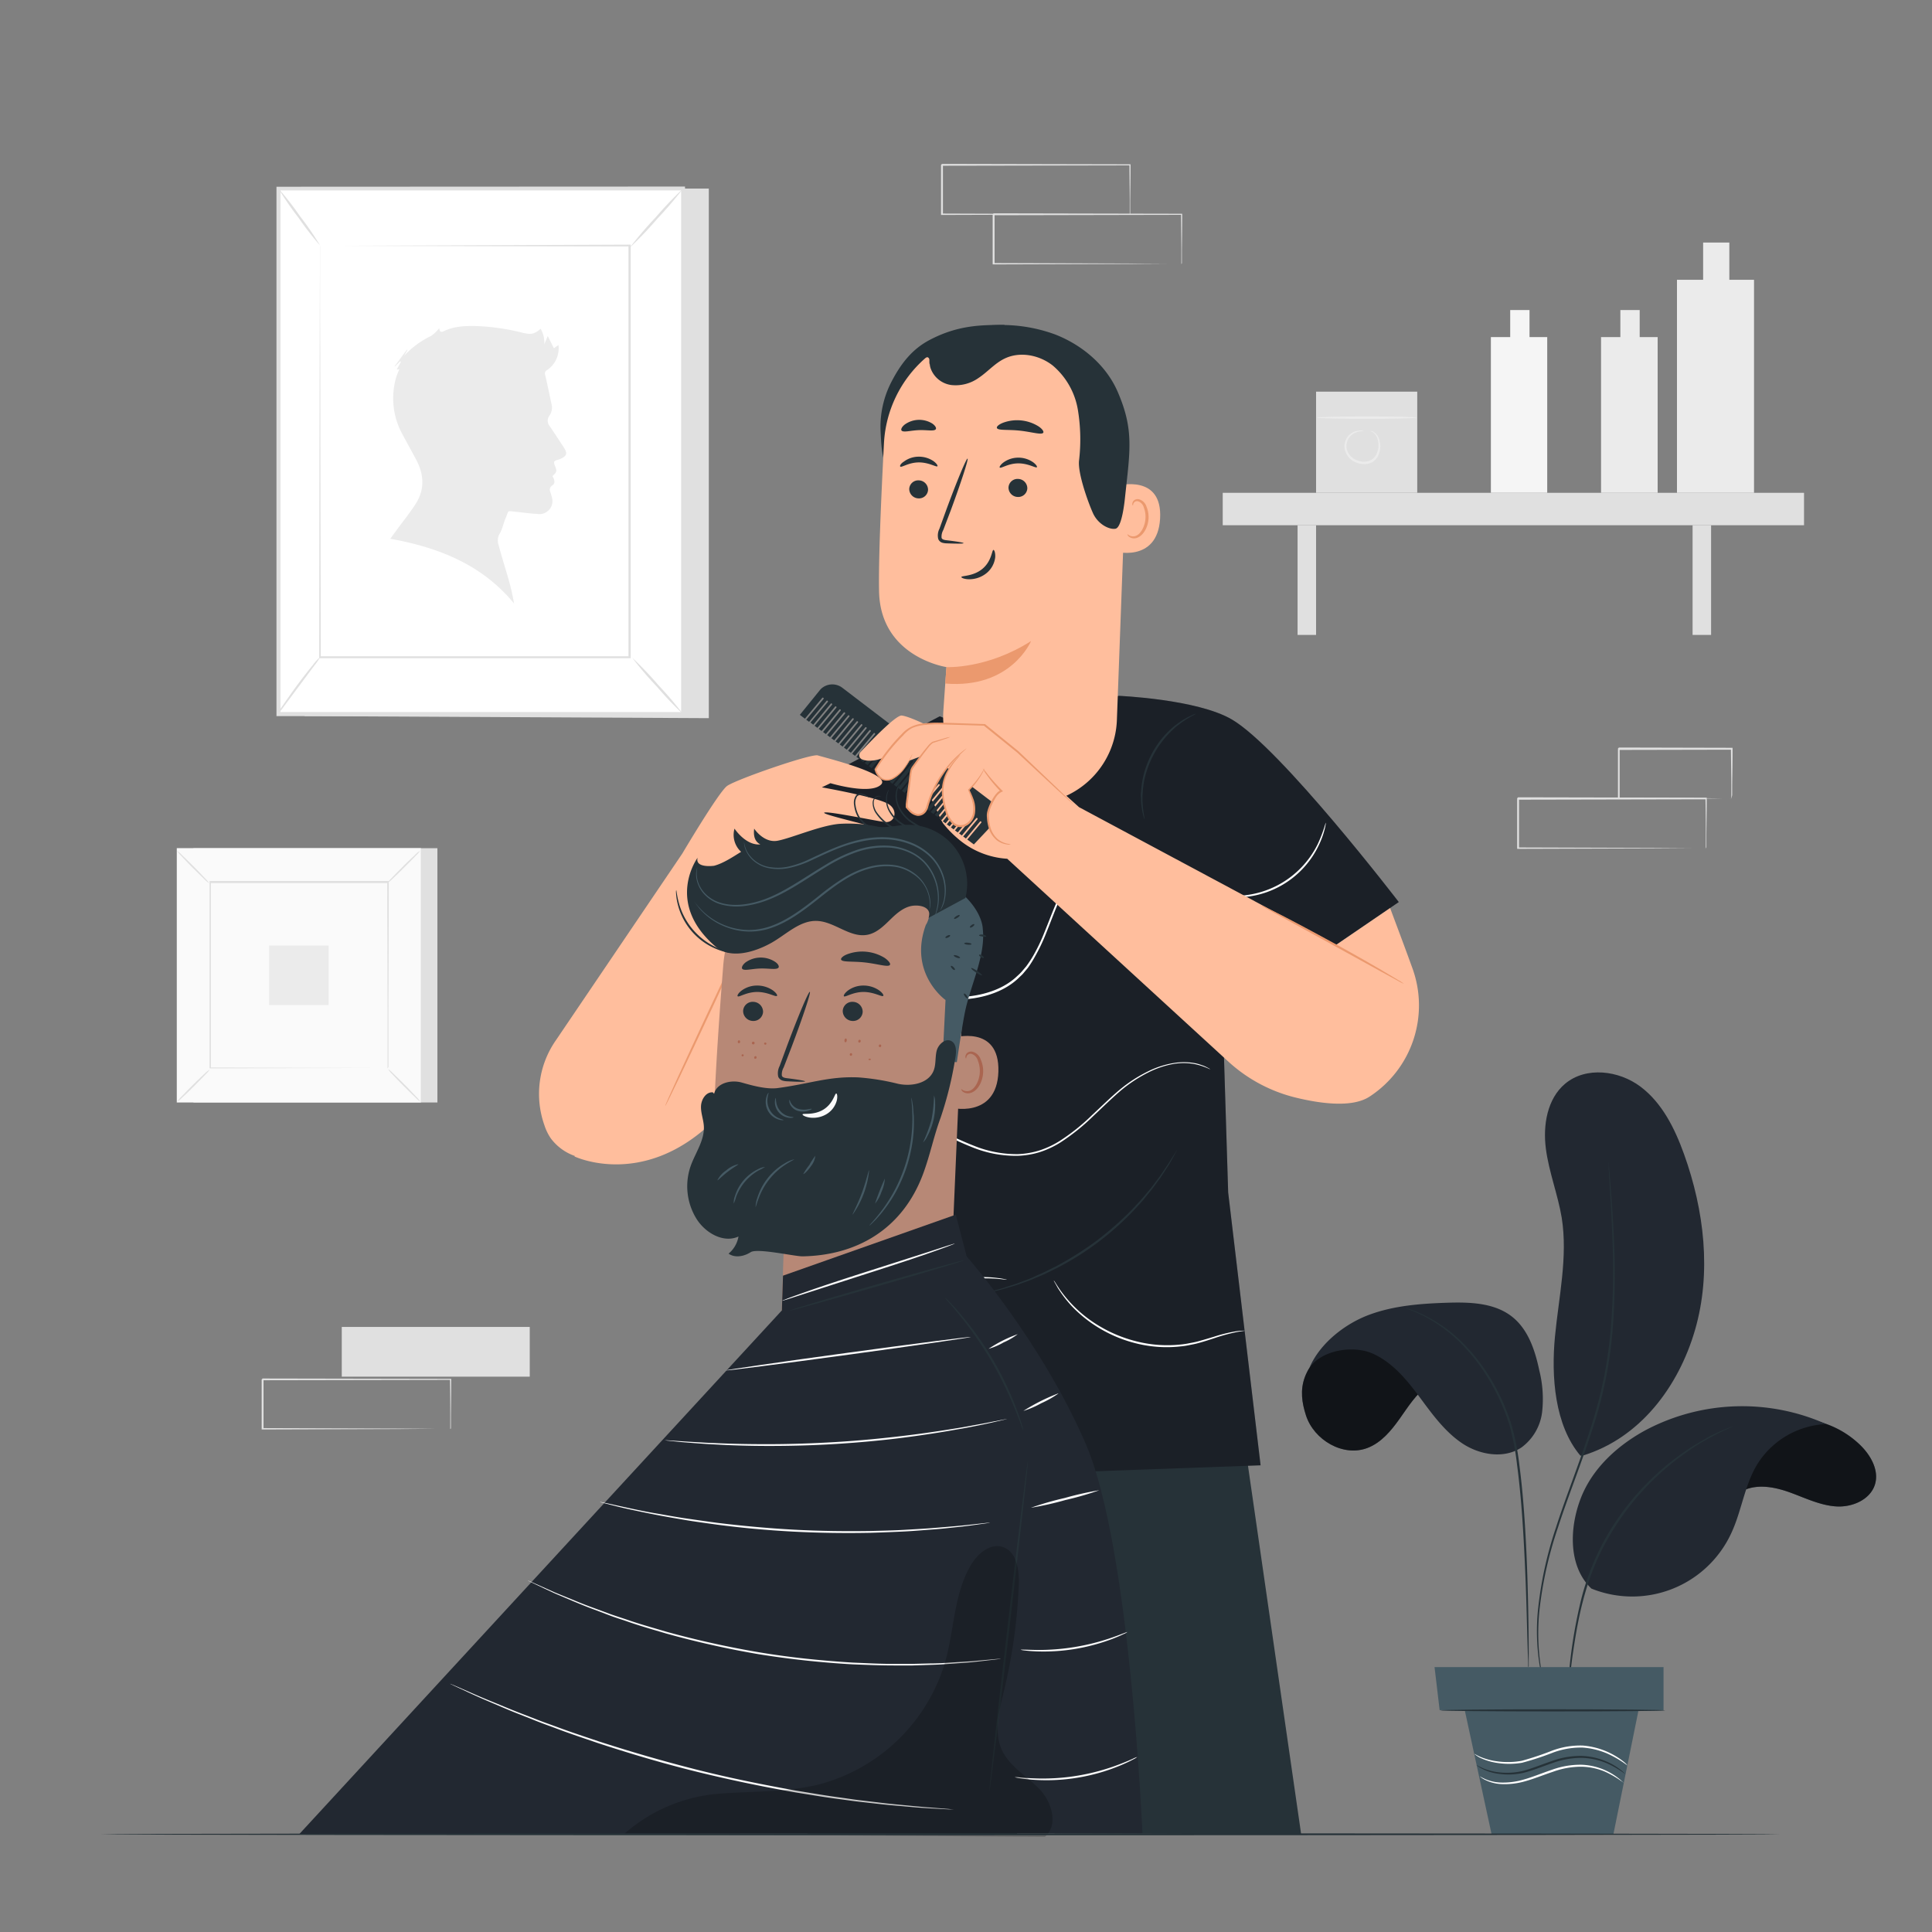 <svg xmlns="http://www.w3.org/2000/svg" viewBox="0 0 500 500"><rect x="0" y="0" width="500" height="500" fill="#808080" stroke="none"/><g id="freepik--background-complete--inject-39"><rect x="50.06" y="219.51" width="63.14" height="65.81" style="fill:#e0e0e0"></rect><rect x="45.78" y="219.51" width="63.14" height="65.81" style="fill:#fafafa"></rect><path d="M108.94,285.34H45.76V219.49h63.18Zm-63.14,0h63.1V219.53H45.8Z" style="fill:#e0e0e0"></path><rect x="54.27" y="228.35" width="46.16" height="48.12" style="fill:#fafafa"></rect><path d="M54.27,276.79a7,7,0,0,1-1.14,1.33c-.74.78-1.77,1.83-2.93,3s-2.23,2.17-3,2.89a7.69,7.69,0,0,1-1.33,1.11A7.15,7.15,0,0,1,47,283.77c.74-.78,1.77-1.83,2.94-3s2.23-2.17,3-2.89A7.69,7.69,0,0,1,54.27,276.79Z" style="fill:#e0e0e0"></path><path d="M100.43,276.67a8.26,8.26,0,0,1,1.32,1.14c.78.74,1.84,1.78,3,2.94s2.16,2.23,2.89,3a7.5,7.5,0,0,1,1.11,1.34,7.53,7.53,0,0,1-1.32-1.14c-.78-.73-1.83-1.77-3-2.94s-2.17-2.23-2.89-3A6.78,6.78,0,0,1,100.43,276.67Z" style="fill:#e0e0e0"></path><path d="M100.3,228.48a8.82,8.82,0,0,1,1.14-1.32c.74-.78,1.78-1.83,2.94-3s2.23-2.16,3-2.88a6.52,6.52,0,0,1,1.34-1.11,7.3,7.3,0,0,1-1.14,1.31c-.73.78-1.77,1.84-2.94,3s-2.23,2.17-3,2.9A6.78,6.78,0,0,1,100.3,228.48Z" style="fill:#e0e0e0"></path><path d="M54.14,228.6a7.53,7.53,0,0,1-1.32-1.14c-.78-.74-1.83-1.77-3-2.93s-2.16-2.23-2.88-3a7.14,7.14,0,0,1-1.11-1.33,6.94,6.94,0,0,1,1.31,1.13c.78.74,1.84,1.78,3,2.94s2.16,2.23,2.89,3A6.78,6.78,0,0,1,54.14,228.6Z" style="fill:#e0e0e0"></path><path d="M100.3,276.47s0-.08,0-.23,0-.39,0-.67c0-.61,0-1.47,0-2.6,0-2.28,0-5.6,0-9.81,0-8.42-.06-20.43-.09-34.81l.17.18-46,0h0l.2-.21c0,17.67,0,34.19,0,48.12l-.17-.17,33.33.09,9.36,0,2.48,0h.86s-.06,0-.2,0h-.62l-2.44,0-9.33.05-33.44.09h-.18v-.18c0-13.93,0-30.45,0-48.12v-.2h.21l46,0h.18v.17c0,14.43-.07,26.47-.09,34.93,0,4.19,0,7.49,0,9.76,0,1.12,0,2,0,2.57,0,.28,0,.49,0,.65S100.31,276.48,100.3,276.47Z" style="fill:#e0e0e0"></path><rect x="69.65" y="244.71" width="15.4" height="15.4" style="fill:#ebebeb"></rect><path d="M447.55,72.41V62.77h-6.78v9.64H434v55.13h19.94V72.41Z" style="fill:#ebebeb"></path><rect x="316.44" y="127.54" width="150.44" height="8.39" style="fill:#e0e0e0"></rect><rect x="438.04" y="135.93" width="4.79" height="28.39" style="fill:#e0e0e0"></rect><rect x="335.81" y="135.93" width="4.79" height="28.39" style="fill:#e0e0e0"></rect><path d="M395.84,87.24v-7h-5v7h-5v40.3h14.58V87.24Z" style="fill:#f5f5f5"></path><path d="M424.35,87.24v-7h-5v7h-5v40.3H429V87.24Z" style="fill:#ebebeb"></path><rect x="340.6" y="101.36" width="26.18" height="26.18" style="fill:#e0e0e0"></rect><path d="M366.65,108.08c0,.17-5.78.31-12.91.31s-12.91-.14-12.91-.31,5.78-.3,12.91-.3S366.65,107.91,366.65,108.08Z" style="fill:#ebebeb"></path><path d="M354.68,111.54s.1,0,.27,0a2.24,2.24,0,0,1,.7.32,3.79,3.79,0,0,1,1.43,2.41,5.47,5.47,0,0,1-.67,4.12,3.86,3.86,0,0,1-2,1.54,4.93,4.93,0,0,1-2.72,0,4.83,4.83,0,0,1-3.64-3.51,4.08,4.08,0,0,1,3.84-5,1.8,1.8,0,0,1,1,.17c0,.05-.36,0-1,.07a4.22,4.22,0,0,0-2.33,1.13,3.76,3.76,0,0,0-1,3.52,4.33,4.33,0,0,0,3.25,3,4.42,4.42,0,0,0,2.39,0,3.3,3.3,0,0,0,1.74-1.29,5.18,5.18,0,0,0,.72-3.72,3.75,3.75,0,0,0-1.16-2.3C355,111.69,354.66,111.6,354.68,111.54Z" style="fill:#ebebeb"></path><polygon points="78.14 48.8 183.44 48.8 183.44 185.86 78.84 185.33 78.14 48.8" style="fill:#e0e0e0"></polygon><rect x="72.07" y="48.8" width="104.69" height="136.01" transform="translate(248.84 233.61) rotate(180)" style="fill:#fff"></rect><path d="M177.28,48.28V185.33H71.55v-137Zm-1,136v-135H72.59v135Z" style="fill:#e0e0e0"></path><rect x="82.83" y="63.53" width="80.15" height="106.55" style="fill:#fff"></rect><path d="M82.83,63.53s0,.18,0,.52,0,.84,0,1.5c0,1.33,0,3.27,0,5.8,0,5.08,0,12.48.06,21.85,0,18.74.08,45.34.13,76.88l-.25-.24,80.15,0h0l-.27.27c0-39.68,0-76.46,0-106.55l.22.22-58.2-.11-16.2-.06-4.27,0c-1,0-1.48,0-1.48,0s.48,0,1.43,0l4.23,0,16.15-.06L163,63.31h.23v.22c0,30.09,0,66.87,0,106.55v.27H163l-80.15,0h-.24v-.24c0-31.6.09-58.26.12-77,0-9.35.05-16.73.06-21.79,0-2.51,0-4.44,0-5.76,0-.64,0-1.13,0-1.47S82.83,63.53,82.83,63.53Z" style="fill:#e0e0e0"></path><path d="M71.83,184.81a13.33,13.33,0,0,1,1.41-2.3c.93-1.38,2.25-3.27,3.76-5.31s2.94-3.85,4-5.13a12.27,12.27,0,0,1,1.83-2,14.47,14.47,0,0,1-1.52,2.23c-1.11,1.48-2.42,3.25-3.88,5.21s-2.77,3.73-3.88,5.21A13.6,13.6,0,0,1,71.83,184.81Z" style="fill:#e0e0e0"></path><path d="M72.07,48.8A76.6,76.6,0,0,1,77.67,56a76.3,76.3,0,0,1,5.16,7.52,78.63,78.63,0,0,1-5.6-7.21A76.3,76.3,0,0,1,72.07,48.8Z" style="fill:#e0e0e0"></path><line x1="176.77" y1="48.8" x2="162.98" y2="64.07" style="fill:#fff"></line><path d="M163,64.07a100,100,0,0,1,6.69-7.82,97,97,0,0,1,7.1-7.45,100,100,0,0,1-6.69,7.82A97,97,0,0,1,163,64.07Z" style="fill:#e0e0e0"></path><path d="M176.77,184.81A87.18,87.18,0,0,1,170,177.7a86,86,0,0,1-6.37-7.47,90.28,90.28,0,0,1,6.78,7.11A91.53,91.53,0,0,1,176.77,184.81Z" style="fill:#e0e0e0"></path><path d="M101,139.43l2-2.72c1.54-2.09,3.18-4.12,4.58-6.31,2.33-3.65,2.19-7.46.23-11.23-1.19-2.28-2.46-4.51-3.66-6.78a19.3,19.3,0,0,1-1.56-14.93,18.38,18.38,0,0,1,.77-1.89l-.68.06,1.07-2-.17-.14-1.37,1.36-.09-.06,3.18-4.28.14.07c-.29.51-.58,1-.88,1.53a22.83,22.83,0,0,1,7-5.16,10.92,10.92,0,0,0,2.11-2c.14,1.09.57,1.06,1.29.71,2.68-1.27,5.56-1.34,8.46-1.27a57.68,57.68,0,0,1,12,1.77c2.09.48,2.84.3,4.49-1.06a6.89,6.89,0,0,1,.95,4l.9-2.14,1.58,3.17,1.19-.85a6.8,6.8,0,0,1-2.89,6.46,1,1,0,0,0-.56,1.28c.6,2.49,1.1,5,1.64,7.52a3.59,3.59,0,0,1-.51,3,2.2,2.2,0,0,0,.05,2.75c1.25,1.8,2.42,3.65,3.64,5.48,1,1.57.86,2.19-.88,3-.55.25-1.41.33-1.59.73s.27,1.13.44,1.71c.24.8.1,1.11-.9,2a5.52,5.52,0,0,1,.38.77c.18.61.27,1.2-.4,1.63a1.33,1.33,0,0,0-.53,1.71c.14.42.28.85.38,1.28A3.38,3.38,0,0,1,139,133c-1.81-.08-3.61-.36-5.42-.54-2.49-.26-1.81-.48-2.7,1.56-.64,1.46-.85,3.05-1.77,4.45a3.8,3.8,0,0,0-.05,2.67c.81,3.07,1.8,6.1,2.66,9.17a59.58,59.58,0,0,1,1.31,5.86C124.74,146.11,113.54,141.69,101,139.43Z" style="fill:#ebebeb"></path><path d="M305.73,68.32a1,1,0,0,1,0-.23v-.66c0-.61,0-1.45,0-2.54,0-2.22-.05-5.41-.08-9.44l.15.15-48.65.1c.11-.11-.25.25.24-.25h0V68.32l-.24-.24,34.67.11,10.23.07,2.77,0,.72,0h.26a.94.94,0,0,1-.23,0h-.69l-2.72,0-10.17.06-34.84.11h-.25V55.47h0l.25-.25,48.65.1h.15v.15c0,4.07-.06,7.29-.08,9.53,0,1.07,0,1.91,0,2.5,0,.26,0,.47,0,.64A1.23,1.23,0,0,1,305.73,68.32Z" style="fill:#e0e0e0"></path><path d="M292.37,55.52a1.35,1.35,0,0,1,0-.24v-.66c0-.6,0-1.45,0-2.53,0-2.22-.05-5.42-.08-9.44l.15.15-48.65.09.24-.24h0V55.52l-.25-.25,34.68.12,10.23.06,2.77,0h.72l.26,0h-.23l-.69,0-2.72,0-10.18.07-34.84.11h-.24V42.67h0c.49-.5.13-.14.25-.25l48.65.1h.15v.15c0,4.06-.07,7.29-.09,9.53,0,1.07,0,1.9,0,2.5l0,.63A1.66,1.66,0,0,1,292.37,55.52Z" style="fill:#e0e0e0"></path><path d="M441.46,219.58s0-.09,0-.23l0-.67c0-.6,0-1.45,0-2.53,0-2.22,0-5.41-.09-9.44l.15.15-48.65.1c.11-.11-.25.24.25-.25h0v6.52q0,3.23,0,6.33l-.24-.24,34.67.11,10.24.07,2.76,0h.73a1.27,1.27,0,0,1,.25,0h-.22l-.69,0-2.72,0-10.18.07-34.84.11h-.24v-6.57c0-1.08,0-2.16,0-3.25v-3.27h0l.25-.25,48.65.1h.16v.15c0,4.06-.07,7.29-.09,9.53,0,1.07,0,1.9,0,2.5l0,.63C441.47,219.52,441.47,219.58,441.46,219.58Z" style="fill:#e0e0e0"></path><path d="M448.06,206.71s0-.09,0-.25,0-.41,0-.68l0-2.58c0-2.26-.06-5.44-.1-9.36l.18.18-29.23.06c-.22.23.3-.3.25-.24h0v3.33c0,1.11,0,2.2,0,3.28,0,2.15,0,4.24,0,6.24l-.23-.24,20.91.11,6.09.07,1.64,0,.59,0a3.28,3.28,0,0,1-.53,0l-1.59,0-6,.06-21.07.11h-.24v-.24c0-2,0-4.09,0-6.24v-6.61h0l.25-.25,29.23.07h.18v.18c0,4-.07,7.19-.1,9.47,0,1.07,0,1.92,0,2.54A6.84,6.84,0,0,1,448.06,206.71Z" style="fill:#e0e0e0"></path><rect x="88.45" y="343.41" width="48.65" height="12.87" style="fill:#e0e0e0"></rect><path d="M116.53,369.84s0-.09,0-.24l0-.66c0-.6,0-1.45,0-2.53,0-2.22,0-5.42-.08-9.45l.15.16-48.65.09c.11-.11-.25.25.25-.24h0v6.53c0,2.15,0,4.27,0,6.34l-.24-.25,34.67.11,10.23.07,2.77,0,.73,0,.25,0h-.22l-.7,0-2.71,0-10.18.07-34.84.11h-.24v-.24c0-2.07,0-4.19,0-6.34V357h0l.25-.25,48.65.09h.15V357c0,4.07-.06,7.3-.08,9.54,0,1.07,0,1.9,0,2.5,0,.26,0,.47,0,.63A.85.85,0,0,1,116.53,369.84Z" style="fill:#e0e0e0"></path></g><g id="freepik--character-2--inject-39"><polygon points="322.76 377.84 336.74 474.7 272.92 474.48 268.28 433.4 263.18 474.7 208.97 474.7 212.21 377.44 322.76 377.84" style="fill:#263238"></polygon><path d="M252.42,189.08s31.39-6.84,37.07-9c0,0,20.3.84,29.3,6.11C331.4,193.54,362,233.45,362,233.45l-27.36,18.68H316.1l1.75,56.47,8.39,70.62-115.71,4.16L207,259.5l-25.17-12.61,30-45,31.38-16.51Z" style="fill:#222831"></path><g style="opacity:0.2"><path d="M252.42,189.08s35.49-6.68,37.07-9c0,0,20.3.84,29.3,6.11C331.4,193.54,362,233.45,362,233.45l-27.36,18.68H316.1l1.75,56.47,8.39,70.62-115.71,4.16L207,259.5l-25.17-12.61,30-45,31.38-16.51Z"></path></g><path d="M304.58,297.64a2.54,2.54,0,0,1-.28.58l-.89,1.63c-.38.71-.87,1.56-1.5,2.51s-1.3,2.07-2.17,3.22l-1.33,1.82c-.47.63-1,1.25-1.54,1.91-1,1.34-2.28,2.65-3.56,4.05a74.21,74.21,0,0,1-19.74,14.79c-1.71.84-3.32,1.67-4.89,2.29-.78.32-1.53.67-2.26.94l-2.13.77c-1.34.51-2.6.84-3.7,1.17s-2,.57-2.83.74l-1.81.4a3,3,0,0,1-.63.1,2.49,2.49,0,0,1,.61-.2l1.78-.5c.78-.19,1.72-.45,2.8-.82s2.33-.7,3.66-1.24l2.1-.79c.73-.28,1.46-.64,2.24-1,1.55-.64,3.15-1.48,4.84-2.32a85.56,85.56,0,0,0,10.4-6.56A84.7,84.7,0,0,0,293,313c1.28-1.39,2.53-2.68,3.58-4,.54-.65,1.08-1.25,1.55-1.87l1.35-1.8c.89-1.12,1.58-2.22,2.22-3.16s1.17-1.77,1.58-2.46l1-1.57A3.17,3.17,0,0,1,304.58,297.64Z" style="fill:#263238"></path><path d="M296.2,212a5.55,5.55,0,0,1-.38-1.25,8,8,0,0,1-.3-1.49,14.13,14.13,0,0,1-.21-2c0-.38,0-.77-.05-1.18s0-.84.06-1.28a22.79,22.79,0,0,1,.33-2.8,24.21,24.21,0,0,1,5.58-11.5,22.18,22.18,0,0,1,2-2c.33-.28.64-.59,1-.83l.95-.7a14.52,14.52,0,0,1,1.71-1.07,8.72,8.72,0,0,1,1.36-.69,6.8,6.8,0,0,1,1.21-.48c.05.12-1.69.78-4.06,2.54l-.92.71c-.32.25-.61.55-.93.84a24.47,24.47,0,0,0-1.92,2A25,25,0,0,0,296.12,202a24.45,24.45,0,0,0-.37,2.74c0,.44-.08.85-.09,1.26s0,.78,0,1.15C295.76,210.14,296.32,211.92,296.2,212Z" style="fill:#263238"></path><path d="M301.91,223.24l-.32-.21-.88-.64a17.27,17.27,0,0,0-3.75-1.85,17.7,17.7,0,0,0-6.51-.92,16.19,16.19,0,0,0-8.22,2.65,17.23,17.23,0,0,0-1.94,1.54c-.65.54-1.19,1.23-1.81,1.86a27.89,27.89,0,0,0-3,4.63c-1.8,3.38-3.14,7.27-4.77,11.28a47.22,47.22,0,0,1-2.87,6A28.09,28.09,0,0,1,266,250.5l-1.13,1.35c-.37.47-.85.83-1.26,1.26-3.48,3.33-8.43,5-13.4,5.46a45.49,45.49,0,0,1-14.56-1,26.46,26.46,0,0,1-12-6.2c-3.21-3-5.14-6.78-7-10.15a45.57,45.57,0,0,0-5.69-9,15.07,15.07,0,0,0-7.1-4.88,11.28,11.28,0,0,0-6.5,0,8.25,8.25,0,0,0-3.52,2.15,5.85,5.85,0,0,0-.69.84c-.15.2-.23.3-.24.29l.19-.32a5.62,5.62,0,0,1,.66-.88,8,8,0,0,1,3.54-2.27,11.49,11.49,0,0,1,6.64-.15,15.49,15.49,0,0,1,7.29,4.92,46,46,0,0,1,5.8,9c1.84,3.36,3.77,7.06,6.9,10a26,26,0,0,0,11.84,6,45.22,45.22,0,0,0,14.39,1c4.9-.47,9.72-2.08,13.1-5.32a12.88,12.88,0,0,0,1.23-1.22l1.11-1.31a30.09,30.09,0,0,0,1.86-2.84,47,47,0,0,0,2.86-6c1.63-4,3-7.89,4.82-11.31a28.7,28.7,0,0,1,3.08-4.68,25.48,25.48,0,0,1,1.85-1.89,19.28,19.28,0,0,1,2-1.56,16.48,16.48,0,0,1,8.4-2.63,17.74,17.74,0,0,1,6.6,1,16.6,16.6,0,0,1,3.74,2c.39.29.67.53.86.69A2.46,2.46,0,0,1,301.91,223.24Z" style="fill:#fff"></path><path d="M343.09,212.9a1.74,1.74,0,0,1,0,.43c-.05.27-.11.68-.25,1.2a21.92,21.92,0,0,1-1.55,4.24A23.63,23.63,0,0,1,316.57,232a22,22,0,0,1-4.39-1c-.51-.17-.88-.35-1.14-.46a1.44,1.44,0,0,1-.38-.19,35.56,35.56,0,0,0,6,1.33,24,24,0,0,0,24.29-13.07A35.7,35.7,0,0,0,343.09,212.9Z" style="fill:#fff"></path><path d="M313.21,276.76a17.24,17.24,0,0,0-4.25-1.42,15.9,15.9,0,0,0-5.24,0,23.58,23.58,0,0,0-6.59,2.24,36.78,36.78,0,0,0-7.06,4.65c-2.34,2-4.66,4.28-7.17,6.64a54.58,54.58,0,0,1-8.45,6.79,24,24,0,0,1-5.21,2.46,21.58,21.58,0,0,1-5.85,1A29.73,29.73,0,0,1,252,297.06a77.81,77.81,0,0,1-9.79-4.65c-3-1.65-5.86-3.29-8.62-4.6a52.43,52.43,0,0,0-7.9-3.1,25,25,0,0,0-12.12-.84,15.21,15.21,0,0,0-1.86.47,8,8,0,0,0-1.33.48l-.81.32a.94.94,0,0,1-.29.09l.27-.14.79-.37a7.25,7.25,0,0,1,1.32-.52,11.77,11.77,0,0,1,1.87-.53,24.86,24.86,0,0,1,12.26.69,51.35,51.35,0,0,1,8,3.06c2.79,1.3,5.64,2.93,8.67,4.57a79,79,0,0,0,9.74,4.59,29.48,29.48,0,0,0,11.23,2.11,21.39,21.39,0,0,0,5.71-1,23.39,23.39,0,0,0,5.1-2.41,52.71,52.71,0,0,0,8.39-6.7c2.52-2.34,4.85-4.65,7.22-6.62a36.53,36.53,0,0,1,7.18-4.65,23.44,23.44,0,0,1,6.7-2.19,15.86,15.86,0,0,1,5.32,0,10.52,10.52,0,0,1,1.88.51,7.92,7.92,0,0,1,1.32.54l.77.41C313.13,276.7,313.22,276.75,313.21,276.76Z" style="fill:#fff"></path><path d="M260.57,331.19c0,.05-.81-.08-2.26-.22a35.66,35.66,0,0,0-6.15,0A47.55,47.55,0,0,0,233,337.09a102.4,102.4,0,0,0-16.4,12l-4.65,4.07-1.28,1.1a2.27,2.27,0,0,1-.46.35s.12-.16.39-.43l1.21-1.17c1.06-1,2.6-2.45,4.55-4.2a94.26,94.26,0,0,1,16.39-12.17,45.87,45.87,0,0,1,19.41-6.07,31.6,31.6,0,0,1,6.19.2,16.14,16.14,0,0,1,1.67.28A3,3,0,0,1,260.57,331.19Z" style="fill:#fff"></path><path d="M322.2,344.4s-.79.09-2.18.34a47,47,0,0,0-5.78,1.59c-1.2.39-2.53.83-4,1.23-.73.21-1.49.36-2.28.51a18.57,18.57,0,0,1-2.44.38,32.41,32.41,0,0,1-10.93-.65,34.6,34.6,0,0,1-10.15-4.11,33.87,33.87,0,0,1-7-5.59,31.88,31.88,0,0,1-3.68-4.78l-.8-1.43a2.11,2.11,0,0,1-.25-.51,2.82,2.82,0,0,1,.34.46c.23.36.52.82.88,1.37a33,33,0,0,0,10.75,10.07,35.31,35.31,0,0,0,10,4,32.49,32.49,0,0,0,10.76.69,20.55,20.55,0,0,0,2.41-.36c.77-.14,1.53-.28,2.24-.48,1.44-.38,2.77-.8,4-1.16a39.37,39.37,0,0,1,5.86-1.44,14.9,14.9,0,0,1,1.63-.15A2.34,2.34,0,0,1,322.2,344.4Z" style="fill:#fff"></path><path d="M277.46,380a2.44,2.44,0,0,1-.5-.19l-1.38-.62c-1.19-.55-2.91-1.35-5.06-2.27a73,73,0,0,0-7.69-2.85,41.47,41.47,0,0,0-9.84-1.8,28.6,28.6,0,0,0-9.86,1.28,23,23,0,0,0-7.22,3.72,18.38,18.38,0,0,0-3.82,3.94c-.75,1.06-1.1,1.7-1.14,1.67a2,2,0,0,1,.22-.48,12.77,12.77,0,0,1,.75-1.31,17.48,17.48,0,0,1,3.76-4.11,23,23,0,0,1,7.3-3.89,28.54,28.54,0,0,1,10-1.34,40.61,40.61,0,0,1,10,1.86,65.5,65.5,0,0,1,7.7,3c2.14,1,3.84,1.82,5,2.43l1.34.71A2.35,2.35,0,0,1,277.46,380Z" style="fill:#fff"></path><path d="M289.1,125.74c.3-.12,11.82-3.15,11.13,8.51S288,142.8,288,142.47,289.1,125.74,289.1,125.74Z" style="fill:#ffbe9d"></path><path d="M291.79,138.27c.06,0,.2.15.53.33a2.07,2.07,0,0,0,1.52.12c1.26-.38,2.41-2.27,2.59-4.37a6.56,6.56,0,0,0-.39-2.94,2.36,2.36,0,0,0-1.43-1.65,1,1,0,0,0-1.24.48c-.17.32-.11.56-.18.57s-.23-.21-.11-.68a1.29,1.29,0,0,1,.5-.71,1.51,1.51,0,0,1,1.14-.22,2.85,2.85,0,0,1,2,1.93,7.05,7.05,0,0,1,.51,3.29c-.22,2.35-1.55,4.47-3.27,4.86a2.23,2.23,0,0,1-1.84-.42C291.8,138.55,291.75,138.28,291.79,138.27Z" style="fill:#eb996e"></path><path d="M260,84.09c-5.92,0-12,0-19.37,3.87-4.67,2.44-7.59,6.31-10,11a25.28,25.28,0,0,0-2.75,12.3c.21,4,.23,6.86,1.84,10.56" style="fill:#263238"></path><path d="M262.36,85a31.43,31.43,0,0,0-33.59,29.69c-.76,14.61-1.43,30.4-1.27,38.36.35,17.07,17.44,19.59,17.44,19.59s-.37,5.06-.8,11.34a22.49,22.49,0,0,0,21.59,24h0a22.48,22.48,0,0,0,23.32-21.64l2.54-68.8A31.44,31.44,0,0,0,262.36,85Z" style="fill:#ffbe9d"></path><path d="M244.94,172.65s10.49.54,21.9-6.75c0,0-5.16,12.42-22.21,11Z" style="fill:#eb996e"></path><path d="M235.31,126.54a2.45,2.45,0,0,0,2.37,2.44,2.34,2.34,0,0,0,2.5-2.22,2.44,2.44,0,0,0-2.37-2.44A2.33,2.33,0,0,0,235.31,126.54Z" style="fill:#263238"></path><path d="M233,120.75c.3.32,2.14-1.06,4.76-1.08s4.56,1.28,4.84,1c.14-.14-.17-.71-1-1.32a6.69,6.69,0,0,0-3.87-1.16,6.4,6.4,0,0,0-3.79,1.26C233.06,120,232.8,120.61,233,120.75Z" style="fill:#263238"></path><path d="M261,126.17a2.44,2.44,0,0,0,2.37,2.44,2.34,2.34,0,0,0,2.5-2.22,2.44,2.44,0,0,0-2.37-2.44A2.33,2.33,0,0,0,261,126.17Z" style="fill:#263238"></path><path d="M258.74,121c.3.32,2.14-1.06,4.76-1.08s4.56,1.29,4.84,1c.14-.14-.17-.71-1-1.31a6.65,6.65,0,0,0-3.88-1.17,6.52,6.52,0,0,0-3.79,1.26C258.86,120.32,258.59,120.89,258.74,121Z" style="fill:#263238"></path><path d="M249.37,140.57c0-.15-1.62-.42-4.26-.74-.67-.06-1.31-.19-1.43-.64a3.48,3.48,0,0,1,.43-2l1.95-5.12c2.69-7.29,4.63-13.28,4.34-13.38s-2.72,5.71-5.41,13l-1.86,5.14a3.88,3.88,0,0,0-.32,2.64,1.65,1.65,0,0,0,1.1,1,4.58,4.58,0,0,0,1.14.15C247.71,140.72,249.36,140.72,249.37,140.57Z" style="fill:#263238"></path><path d="M257.11,142.32c-.43,0-.41,2.83-2.83,4.87s-5.46,1.75-5.48,2.15c0,.18.68.55,2,.57a7.12,7.12,0,0,0,4.57-1.63,6.21,6.21,0,0,0,2.19-4.08C257.63,143,257.3,142.3,257.11,142.32Z" style="fill:#263238"></path><path d="M258,110.76c.26.71,2.88.35,6,.7s5.58,1.16,6,.52c.18-.31-.26-1-1.27-1.66a10.46,10.46,0,0,0-9.09-.93C258.43,109.86,257.87,110.42,258,110.76Z" style="fill:#263238"></path><path d="M233.31,111.41c.47.59,2.27,0,4.45-.09s4,.37,4.43-.25c.18-.31-.11-.9-.92-1.46a6.41,6.41,0,0,0-7.15.28C233.36,110.51,233.11,111.12,233.31,111.41Z" style="fill:#263238"></path><path d="M291.78,122.93s-.39,3.66-.59,5.44c-.07.65-.73,8.1-2.49,8.46-1.51.31-4.51-1.06-5.85-4.05s-3.88-10.18-3.61-13.44a47.06,47.06,0,0,0-.3-13.36,19.16,19.16,0,0,0-6.51-11.4c-3.52-2.75-8.59-3.72-12.58-1.71-2.47,1.23-4.31,3.43-6.61,4.95a10.24,10.24,0,0,1-7,1.83,6.61,6.61,0,0,1-5.44-4.46c-.74-2.6.61-5.46,2.69-7.18A16.49,16.49,0,0,1,250.89,85a40,40,0,0,1,22.16,1.55c7,2.72,13.21,7.94,16.2,14.83,3.45,8,3.45,12.91,2.53,21.59" style="fill:#263238"></path><path d="M240.58,94.27c-.16-.88.13-1.38-.37-1.74s-1.65.67-2,1.1c-.12.14-.53-.4-.68-.5a2.83,2.83,0,0,1-.3-1.13c.07-.62,1-.79,1.5-1.21a4.67,4.67,0,0,1,1.61-.91,1.53,1.53,0,0,1,1.54.09,1.5,1.5,0,0,1,.34,1.15,3.29,3.29,0,0,1-.23,1.21,1.76,1.76,0,0,1-.82.88" style="fill:#263238"></path><path d="M365.52,250.54c-2.25-6.22-4.56-12.31-5.76-15.53l-13.95,9.52-66.56-35.64c-1.77-1.59-14.48-13-16.88-15.16-3-2.76-7.72-6.18-7.72-6.18l-19.06,12.3,2.64,3.34c-.12,2.86.22,1.57,2.47,3.34,1,.79,2.39,5.25,3.48,6.69a27.16,27.16,0,0,0,3.61,3.72,21.55,21.55,0,0,0,12.93,5.31l-.05,0,57.16,52.43a39.76,39.76,0,0,0,17.52,9.38c6.23,1.52,13.66,2.49,18.18.26a9.65,9.65,0,0,0,1.14-.67A28.17,28.17,0,0,0,365.52,250.54Z" style="fill:#ffbe9d"></path><path d="M256.28,207.2,218,178a4.28,4.28,0,0,0-5.65.4L207,185l1.31,1,4.49-5.39c.11-.17.49,0,.33.28l-4.47,5.37.74.55,4.51-5.43c.12-.17.49,0,.33.28L209.75,187l.73.55L215,182.1c.12-.17.49,0,.34.28l-4.53,5.45.73.54,4.58-5.5c.11-.17.49,0,.33.28l-4.56,5.48.74.55,4.6-5.54c.12-.17.49,0,.33.28L213,189.44l.73.54,4.63-5.57c.12-.17.49,0,.34.28l-4.62,5.55.73.55,4.67-5.61c.11-.17.49,0,.33.27l-4.65,5.6.73.55,4.7-5.65c.12-.17.49,0,.33.27l-4.68,5.64.74.54,4.72-5.69c.12-.16.49,0,.34.28l-4.71,5.67.73.55,4.76-5.73c.11-.16.49,0,.33.28l-4.74,5.71.73.54,4.79-5.76c.12-.16.49,0,.33.28l-4.77,5.74.73.55L225,189c.12-.16.49,0,.34.28l-4.8,5.78.73.55,4.85-5.84c.11-.17.49,0,.33.28l-4.83,5.82.73.54,4.88-5.87c.12-.17.49,0,.33.28l-4.86,5.85.73.55,4.91-5.91c.12-.17.49,0,.34.28l-4.9,5.89.74.54,4.94-5.94c.11-.17.49,0,.33.28l-4.92,5.92.73.55,5-6c.12-.17.49,0,.33.28l-4.95,6,.73.55,5-6c.12-.17.49,0,.34.28l-5,6,.73.54,5-6.05c.11-.17.49,0,.33.28l-5,6,.74.55,5.06-6.09c.12-.17.49,0,.33.27l-5,6.08.7.52,5-6c.11-.17.49,0,.33.28l-5,6,.71.52,4.92-5.92c.12-.17.49,0,.34.28l-4.91,5.9.71.53,4.85-5.84c.12-.16.49,0,.33.28l-4.83,5.82.71.53,4.77-5.75c.12-.17.5,0,.34.27l-4.76,5.74.7.52,4.71-5.66c.12-.17.49,0,.34.28l-4.7,5.64.71.53,4.64-5.58c.12-.17.49,0,.33.28l-4.62,5.56.71.53,4.56-5.5c.12-.16.5,0,.34.28L236.64,207l.71.52,4.49-5.4c.12-.17.49,0,.34.28l-4.48,5.39.7.52,4.43-5.32c.12-.17.49,0,.33.28l-4.41,5.3.71.53,4.35-5.24c.12-.16.49,0,.34.28l-4.34,5.22.71.53,4.28-5.16c.12-.16.49,0,.33.28l-4.26,5.14.71.52,4.21-5.06c.11-.17.49,0,.33.28l-4.19,5,.7.53,4.14-5c.12-.17.49,0,.34.28l-4.13,5,.71.53,4.07-4.9c.12-.16.49,0,.33.28L244,212.55l.71.52,4-4.8c.11-.17.49,0,.33.27l-4,4.8.71.52,3.92-4.72c.12-.17.49,0,.34.28l-3.91,4.7.7.53,3.86-4.64c.12-.17.49,0,.33.28l-3.84,4.62.71.53,3.78-4.56c.12-.16.5,0,.34.28l-3.77,4.54.71.52,3.71-4.46c.12-.17.49,0,.34.27l-3.7,4.45.71.53,3.64-4.38c.12-.17.49,0,.33.28l-3.62,4.36,1.7,1.27,4.72-5A4.28,4.28,0,0,0,256.28,207.2Z" style="fill:#263238"></path><path d="M248.57,195.23a16.69,16.69,0,0,0-4.15,6.3,14,14,0,0,0,.53,8.67c.51,1.46,1.32,3,2.8,3.47a3.35,3.35,0,0,0,3.57-1.43,5.51,5.51,0,0,0,.71-4,15.85,15.85,0,0,0-1.31-3.88,20.82,20.82,0,0,0,4.05-5.5" style="fill:#ffbe9d"></path><path d="M254.77,198.9a1.85,1.85,0,0,1-.17.45c-.14.28-.35.7-.65,1.21a19.35,19.35,0,0,1-3.09,4l0-.21A24,24,0,0,1,252,207a7.74,7.74,0,0,1,.35,3.26,4.44,4.44,0,0,1-1.77,3.14,3.59,3.59,0,0,1-1.84.66,3,3,0,0,1-1.95-.56,6.8,6.8,0,0,1-2.16-3.55,17.16,17.16,0,0,1-.8-3.74,11,11,0,0,1,1.11-6.33,16.78,16.78,0,0,1,2.53-3.52,7.83,7.83,0,0,1,1.14-1.1,13.24,13.24,0,0,1-1,1.24,17.54,17.54,0,0,0-2.36,3.55,10.84,10.84,0,0,0-1,6.11,17.65,17.65,0,0,0,.82,3.63,6.37,6.37,0,0,0,2,3.28,2.73,2.73,0,0,0,3.2-.09,4,4,0,0,0,1.57-2.79c.29-2.17-.63-4.09-1.27-5.69l-.06-.12.1-.09a22,22,0,0,0,3.18-3.81C254.42,199.46,254.73,198.88,254.77,198.9Z" style="fill:#eb996e"></path><path d="M254.32,198.83a42.73,42.73,0,0,0,4.82,5.84c-1.5.38-3.55,4.72-3.52,6.27.07,3.48,1.3,7.29,6,7.6" style="fill:#ffbe9d"></path><path d="M261.6,218.54a2.84,2.84,0,0,1-1,0,5.55,5.55,0,0,1-2.6-1.06,6.54,6.54,0,0,1-2.21-3.54,11.74,11.74,0,0,1-.38-2.44,4.38,4.38,0,0,1,.07-1.34,12.17,12.17,0,0,1,.4-1.3,14.59,14.59,0,0,1,1.27-2.53,8,8,0,0,1,.82-1.07,2.53,2.53,0,0,1,1.13-.78l-.11.39a35.74,35.74,0,0,1-3.53-4.21,9.32,9.32,0,0,1-1.12-1.79,14.62,14.62,0,0,1,1.35,1.62,51.2,51.2,0,0,0,3.63,4.05l.27.26-.37.13a4.15,4.15,0,0,0-1.64,1.68,14.6,14.6,0,0,0-1.21,2.44,10,10,0,0,0-.38,1.22,3.76,3.76,0,0,0-.07,1.21,12.33,12.33,0,0,0,.33,2.34,6.33,6.33,0,0,0,2,3.37,5.88,5.88,0,0,0,2.41,1.15A5.76,5.76,0,0,1,261.6,218.54Z" style="fill:#eb996e"></path><path d="M254.79,187.62s-8.82-.2-11.69-.41-3.5.34-3.5.34-4.39-2.16-6.24-2.37c-1.5-.17-8.25,6.88-10.68,9.47a1.17,1.17,0,0,0,.43,1.88c2.21.92,5.24-.3,5.24-.3l-1.76,3c3.3,7.25,8.8-2.4,8.8-2.4l8.56-3.19,9.35,1.12Z" style="fill:#ffbe9d"></path><path d="M277.79,208.11l-.28-.22-.8-.7-3-2.71-10.46-9.72h0l-8.67-7,.15.05-8.39-.26c-1.2,0-2.39-.1-3.54-.1s-2.32.06-3.44.17a10,10,0,0,0-3.17.75,7.54,7.54,0,0,0-2.44,1.95,46.72,46.72,0,0,0-7,8.92l0-.14a3.79,3.79,0,0,0,1.66,2.34,2.86,2.86,0,0,0,2.52-.11,9.15,9.15,0,0,0,3.22-2.91,20.93,20.93,0,0,0,1.5-2.39c.31-.56.46-.87.47-.86s0,.08-.07.24-.16.38-.3.68a19.13,19.13,0,0,1-1.41,2.46,9.3,9.3,0,0,1-3.27,3.07,3.21,3.21,0,0,1-2.83.14,4.14,4.14,0,0,1-1.88-2.56l0-.07,0-.08a45.76,45.76,0,0,1,7-9.07A8.15,8.15,0,0,1,236,188a10,10,0,0,1,3.33-.81,33.24,33.24,0,0,1,3.48-.17c1.19,0,2.37.07,3.57.09l8.39.28h.08l.07,0,8.63,7h0l10.33,9.86,2.88,2.8.74.75Q277.81,208.09,277.79,208.11Z" style="fill:#eb996e"></path><path d="M250.13,193.73A29,29,0,0,0,240,208.82a3,3,0,0,1-1.08,1.68c-1.64,1.19-3.19-.29-4.24-1.59v-.72c0-.29.77-6.11,1.05-8.25a3.05,3.05,0,0,1,.57-1.42c1.11-1.54,4.22-6,5.09-6.37l4.57-1.41" style="fill:#ffbe9d"></path><path d="M245.92,190.74a7.15,7.15,0,0,1-1.17.45l-3.35,1.1h0a5.89,5.89,0,0,0-1.13,1.15c-.38.47-.77,1-1.18,1.51-.8,1.08-1.66,2.3-2.59,3.6a3,3,0,0,0-.5,1,10.31,10.31,0,0,0-.18,1.21c-.11.84-.21,1.71-.32,2.59s-.23,1.8-.34,2.72l-.18,1.4-.09.71v.72l-.06-.16c.21.24.43.51.67.75a3.46,3.46,0,0,0,2,1.17,2,2,0,0,0,1.82-1,3.67,3.67,0,0,0,.45-1c.11-.38.23-.76.34-1.13.25-.74.52-1.45.8-2.13a29.2,29.2,0,0,1,4-6.75,27.53,27.53,0,0,1,3.68-3.79c.48-.41.87-.7,1.13-.89a2.13,2.13,0,0,1,.43-.27s-.52.46-1.42,1.31a32,32,0,0,0-3.53,3.87,30.58,30.58,0,0,0-3.86,6.7c-.27.68-.53,1.38-.77,2.1l-.33,1.11a3.81,3.81,0,0,1-.5,1.16,2.55,2.55,0,0,1-2.29,1.2,3.85,3.85,0,0,1-2.29-1.31c-.26-.27-.49-.54-.7-.8l-.06-.07v-.82l.09-.71.18-1.41c.12-.93.24-1.85.36-2.74s.23-1.76.34-2.61a9.88,9.88,0,0,1,.21-1.27,3.33,3.33,0,0,1,.58-1.16c.94-1.29,1.82-2.49,2.65-3.56.42-.54.82-1,1.22-1.5a5.44,5.44,0,0,1,1.28-1.21h0l3.39-1A7.54,7.54,0,0,1,245.92,190.74Z" style="fill:#eb996e"></path><path d="M363.31,254.6a10.43,10.43,0,0,1-1.49-.75l-4-2.18-13.09-7.22-13.11-7.18-4-2.19a12.81,12.81,0,0,1-1.43-.86,9.85,9.85,0,0,1,1.52.68c1,.47,2.35,1.16,4.05,2,3.4,1.76,8.07,4.24,13.2,7.05s9.71,5.43,13,7.36c1.65,1,3,1.77,3.89,2.33A9,9,0,0,1,363.31,254.6Z" style="fill:#eb996e"></path><path d="M229,212.74c2.6.31,3.61-3.05.87-4.69-3-1.79-17.18-4.29-17.18-4.29l2.23-1.07s10.34,3.11,13.1.35-14.71-7-16.37-7.54-21.29,6.27-23.5,7.92-11.57,17.48-11.57,17.48l-32.68,48.27a24.27,24.27,0,0,0-3,22.06,13.27,13.27,0,0,0,1.6,3.31,13.12,13.12,0,0,0,6.26,4.62l-.08.13s17.39,8.33,35.36-8.6S207,259.5,207,259.5l-17.81-8.95,5.84-13,.75-1.65s9.88-7.85,11.74-11.82,3.85-4.47,3.85-4.47c2.1.5,9.55,4.2,11.12,4.57,2.29.55,3.6-1.74,2-3.29-1-.94-11.52-5.21-11.52-5.21s13.34,3.68,14.86,3.81c2.6.22,2.45-3.44.41-4.69-1.51-.93-15.66-4-14.92-4.49S226.43,212.42,229,212.74Z" style="fill:#ffbe9d"></path><path d="M196,235.25c.13.06-5.1,11.52-11.68,25.59s-12,25.44-12.16,25.38,5.1-11.52,11.69-25.6S195.86,235.18,196,235.25Z" style="fill:#eb996e"></path></g><g id="freepik--Plant--inject-39"><path d="M444.37,394.61c1.1-3.8,3.45-7.47,7.08-9,3.78-1.62,8.16-.7,12,.71s7.67,3.28,11.77,3.54,8.74-1.7,10-5.62c1.16-3.69-1.07-7.63-3.85-10.31a24.33,24.33,0,0,0-39.87,9.57" style="fill:#222831"></path><g style="opacity:0.5"><path d="M444.37,394.61c1.1-3.8,3.45-7.47,7.08-9,3.78-1.62,8.16-.7,12,.71s7.67,3.28,11.77,3.54,8.74-1.7,10-5.62c1.16-3.69-1.07-7.63-3.85-10.31a24.33,24.33,0,0,0-39.87,9.57"></path></g><path d="M411.84,411.11c-6-5.72-5.72-15.69-2.71-23.43S418.69,374,426,370.06a53.45,53.45,0,0,1,46.61-1.51,22.15,22.15,0,0,0-17.89,10.5c-3.3,5.49-4,12.14-6.76,17.93a28.23,28.23,0,0,1-36.14,14.13" style="fill:#222831"></path><path d="M409,376.72c-6.67-7.87-7.56-20.51-6.58-30.78s3.37-20.61,1.75-30.8c-1-6-3.31-11.8-4.1-17.86s.33-12.92,5-16.83c5.4-4.5,13.9-3.44,19.51.79s8.87,10.85,11.25,17.46c5.22,14.53,7.14,30.64,2.85,45.46s-14.36,28.09-29.13,32.56" style="fill:#222831"></path><path d="M405.75,441.32a5.27,5.27,0,0,1,0-.91c0-.59,0-1.47,0-2.6.09-2.26.3-5.52.81-9.53a128,128,0,0,1,2.56-14,64.37,64.37,0,0,1,6.37-16.16,67.33,67.33,0,0,1,10.42-13.92,66,66,0,0,1,10.91-9.08c1.67-1.15,3.28-2,4.67-2.84s2.66-1.36,3.68-1.85l2.4-1a5.15,5.15,0,0,1,.85-.31,6.07,6.07,0,0,1-.81.41l-2.35,1.11c-1,.51-2.22,1.15-3.62,1.92s-3,1.73-4.6,2.89A68.5,68.5,0,0,0,416,398.42c-6.14,10.72-7.82,22-9,29.91-.56,4-.83,7.24-1,9.49-.07,1.09-.12,2-.16,2.6A6.41,6.41,0,0,1,405.75,441.32Z" style="fill:#263238"></path><path d="M348.22,345.67c-12.34,7.44-12.3,14.22-10.24,20.62s9.63,10.84,15.91,8.44c3.55-1.35,6.12-4.44,8.32-7.54s4.26-6.42,7.33-8.64,7.54-3.08,10.64-.87" style="fill:#222831"></path><g style="opacity:0.5"><path d="M348.22,345.67c-12.34,7.44-12.3,14.22-10.24,20.62s9.63,10.84,15.91,8.44c3.55-1.35,6.12-4.44,8.32-7.54s4.26-6.42,7.33-8.64,7.54-3.08,10.64-.87"></path></g><path d="M339,353.83c3.23-4.46,11.2-5.75,16.23-3.53s8.72,6.64,12,11.05,6.51,9,11.08,12.11,11,4.18,15.52,1.09a13.37,13.37,0,0,0,5.27-9.12,30.29,30.29,0,0,0-.73-10.76c-1.09-5.18-2.86-10.58-7-13.87-4.61-3.67-11-3.84-16.91-3.65-6.76.22-13.62.73-20,3.07s-12.82,7.41-15.51,13.61" style="fill:#222831"></path><path d="M395.49,431.44a.94.94,0,0,1,0-.27l0-.8c0-.74-.07-1.77-.11-3.06-.08-2.71-.19-6.54-.32-11.27s-.35-10.41-.69-16.69-.82-13.18-1.77-20.36a65.49,65.49,0,0,0-2-10.34,54.36,54.36,0,0,0-3.79-9,51.73,51.73,0,0,0-4.77-7.49,48.35,48.35,0,0,0-5.21-5.72,38.65,38.65,0,0,0-9.23-6.3c-.61-.27-1.13-.54-1.6-.73l-1.21-.47-.74-.3c-.16-.07-.25-.11-.24-.12a.77.77,0,0,1,.26.07l.76.24,1.23.42c.48.18,1,.44,1.63.7a37.23,37.23,0,0,1,9.41,6.2,48.11,48.11,0,0,1,5.3,5.73,51.63,51.63,0,0,1,4.86,7.53,53,53,0,0,1,3.85,9.13,65.15,65.15,0,0,1,2.08,10.42c.95,7.22,1.4,14.13,1.73,20.41s.47,12,.57,16.71.13,8.61.14,11.27c0,1.3,0,2.33,0,3.07,0,.32,0,.58,0,.8A.8.8,0,0,1,395.49,431.44Z" style="fill:#263238"></path><path d="M399.93,437a35.75,35.75,0,0,1-1.35-5.3,55.78,55.78,0,0,1-.57-14.89,98.7,98.7,0,0,1,4.71-21.6c2.53-7.94,6-16.43,8.9-25.56a117,117,0,0,0,3.55-13.52,121.16,121.16,0,0,0,1.75-12.9,189.16,189.16,0,0,0,.39-22.06c-.21-6.29-.55-11.37-.76-14.88-.1-1.73-.18-3.09-.23-4.05,0-.44,0-.78-.05-1.05a1.63,1.63,0,0,1,0-.36,1.45,1.45,0,0,1,.05.36c0,.26.06.61.11,1.05.08.95.19,2.31.34,4,.27,3.51.67,8.59.93,14.88a181.7,181.7,0,0,1-.28,22.12,109.81,109.81,0,0,1-5.27,26.55c-2.95,9.15-6.4,17.63-8.95,25.54a101.1,101.1,0,0,0-4.8,21.48,58,58,0,0,0,.39,14.82c.3,1.73.58,3.06.82,4,.11.42.19.76.25,1A1.32,1.32,0,0,1,399.93,437Z" style="fill:#263238"></path><polygon points="430.52 442.59 372.58 442.59 371.26 431.44 430.52 431.44 430.52 442.59" style="fill:#455a64"></polygon><polygon points="378.8 441.32 386.04 474.78 417.53 474.78 424.31 441.32 378.8 441.32" style="fill:#455a64"></polygon><path d="M430.52,442.59c0,.15-12.74.24-28.45.2s-28.45-.21-28.45-.36,12.74-.24,28.45-.19S430.52,442.44,430.52,442.59Z" style="fill:#455a64"></path><path d="M420.58,459.11a23.55,23.55,0,0,0-5.1-2.93,18.23,18.23,0,0,0-6.21-1.25,22.12,22.12,0,0,0-7.63,1.4c-2.64.9-5.11,1.94-7.51,2.51a17.79,17.79,0,0,1-6.49.19,13.18,13.18,0,0,1-4.17-1.32,7.55,7.55,0,0,1-1-.63c-.22-.17-.33-.26-.32-.28s.5.29,1.42.72a14.5,14.5,0,0,0,4.13,1.13,18.27,18.27,0,0,0,6.32-.31c2.32-.58,4.78-1.63,7.45-2.53a21.7,21.7,0,0,1,7.81-1.38,17.62,17.62,0,0,1,6.34,1.39,16.15,16.15,0,0,1,3.78,2.2,8.65,8.65,0,0,1,.9.78C420.5,459,420.59,459.09,420.58,459.11Z" style="fill:#263238"></path><path d="M420.14,461.34a25.46,25.46,0,0,0-4.9-2.89,16.71,16.71,0,0,0-6-1.23,21.53,21.53,0,0,0-7.38,1.33c-2.56.85-4.95,1.84-7.24,2.46a18.8,18.8,0,0,1-6.24.7,10.67,10.67,0,0,1-4.09-1.1,6.78,6.78,0,0,1-1-.61q-.31-.24-.3-.27s.48.28,1.37.69a11.19,11.19,0,0,0,4,.9,19,19,0,0,0,6.07-.8c2.24-.63,4.62-1.63,7.2-2.5a21.64,21.64,0,0,1,7.57-1.31,16.38,16.38,0,0,1,9.74,3.57,8.73,8.73,0,0,1,.86.76C420.06,461.22,420.15,461.33,420.14,461.34Z" style="fill:#fff"></path><path d="M421.15,456.89a26.67,26.67,0,0,0-5.24-3.09,19.34,19.34,0,0,0-6.36-1.53,20.67,20.67,0,0,0-7.87,1.39,73.66,73.66,0,0,1-7.77,2.54,20.08,20.08,0,0,1-6.71,0,15.44,15.44,0,0,1-4.3-1.36,9,9,0,0,1-1-.65,1.48,1.48,0,0,1-.32-.28c0-.05.51.3,1.46.73a16.53,16.53,0,0,0,4.27,1.17,20.21,20.21,0,0,0,6.55-.12,77.88,77.88,0,0,0,7.69-2.57,20.68,20.68,0,0,1,8.08-1.37,19.51,19.51,0,0,1,10.36,4,9.15,9.15,0,0,1,.92.8C421.07,456.76,421.17,456.87,421.15,456.89Z" style="fill:#fff"></path><path d="M431,442.64c0,.15-13,.28-29.11.28s-29.11-.13-29.11-.28,13-.28,29.11-.28S431,442.49,431,442.64Z" style="fill:#263238"></path></g><g id="freepik--character-1--inject-39"><path d="M187.17,249.91a33.72,33.72,0,0,1,33.55-31.07h1.74c18.83,1.06,28.45,17.64,26.86,36.43l-3.24,75.34a3.42,3.42,0,0,1-2,2.93l-42.25,19.83,1.31-39.54s-18.11-2.77-18.37-20.87C184.69,284.22,185.89,266.21,187.17,249.91Z" style="fill:#b78876"></path><path d="M203,313.81a43.89,43.89,0,0,0,23.69-7s-5.55,13-23.61,11.44Z" style="fill:#eb996e"></path><path d="M192.32,261.61a2.59,2.59,0,0,0,2.5,2.61,2.49,2.49,0,0,0,2.66-2.34,2.59,2.59,0,0,0-2.5-2.6A2.47,2.47,0,0,0,192.32,261.61Z" style="fill:#263238"></path><path d="M190.91,257.83c.32.34,2.27-1.11,5.05-1.11s4.82,1.39,5.13,1c.14-.16-.18-.76-1.07-1.41a7.13,7.13,0,0,0-4.11-1.25,6.75,6.75,0,0,0-4,1.31C191,257.07,190.75,257.68,190.91,257.83Z" style="fill:#263238"></path><path d="M218.1,261.61a2.6,2.6,0,0,0,2.5,2.61,2.48,2.48,0,0,0,2.66-2.34,2.58,2.58,0,0,0-2.49-2.6A2.47,2.47,0,0,0,218.1,261.61Z" style="fill:#263238"></path><path d="M218.41,257.83c.32.34,2.28-1.11,5.06-1.11s4.82,1.39,5.12,1c.15-.16-.18-.76-1.07-1.41a7.1,7.1,0,0,0-4.1-1.25,6.73,6.73,0,0,0-4,1.31C218.54,257.07,218.25,257.68,218.41,257.83Z" style="fill:#263238"></path><path d="M208.36,279.86c0-.15-1.71-.45-4.51-.8-.72-.07-1.39-.21-1.51-.7a3.6,3.6,0,0,1,.47-2.1c.67-1.72,1.36-3.52,2.09-5.41,2.9-7.71,5-14,4.69-14.16s-2.92,6-5.82,13.75c-.7,1.9-1.36,3.71-2,5.44a4.12,4.12,0,0,0-.36,2.79,1.76,1.76,0,0,0,1.17,1,4.68,4.68,0,0,0,1.21.17C206.6,280,208.35,280,208.36,279.86Z" style="fill:#263238"></path><path d="M217.67,248.33c.28.75,3.05.39,6.32.77s5.9,1.28,6.33.6c.19-.33-.27-1-1.33-1.77a11.08,11.08,0,0,0-9.64-1C218.15,247.37,217.55,248,217.67,248.33Z" style="fill:#263238"></path><path d="M192.08,250.71c.49.63,2.41,0,4.71-.06s4.26.41,4.7-.25c.2-.32-.11-1-1-1.55a6.8,6.8,0,0,0-7.58.25C192.13,249.75,191.87,250.4,192.08,250.71Z" style="fill:#263238"></path><path d="M246.32,268.67c.31-.13,12.43-3.7,12.06,8.67s-12.72,9.45-12.73,9.1S246.32,268.67,246.32,268.67Z" style="fill:#b78876"></path><path d="M248.78,281.86c.05,0,.21.16.57.34a2.18,2.18,0,0,0,1.61.08c1.32-.44,2.48-2.48,2.61-4.71a7.25,7.25,0,0,0-.51-3.11,2.51,2.51,0,0,0-1.57-1.7,1.1,1.1,0,0,0-1.29.55c-.18.35-.11.59-.17.61s-.26-.21-.15-.72a1.39,1.39,0,0,1,.51-.76,1.67,1.67,0,0,1,1.2-.28,3.05,3.05,0,0,1,2.2,2,7.35,7.35,0,0,1,.64,3.47c-.15,2.49-1.5,4.78-3.3,5.24a2.28,2.28,0,0,1-2-.38C248.79,282.16,248.74,281.88,248.78,281.86Z" style="fill:#aa6550"></path><path d="M238.51,231.9,186.92,233a23.6,23.6,0,0,1,7.58-8.77,40.36,40.36,0,0,1,23.36-8.41c8.41-.14,25.54,10.1,31.63,15.91,4.88,4.64,4.85,8.65,4.85,8.65.77,6.69-3,14.3-4.46,20.86-.77,3.39-2.25,13.64-2.25,13.64h0c-2.84,0-3.9-2.28-3.47-5.08l.54-11s-9.67-6.87-5.09-19.44C240.35,238.37,241.91,233.77,238.51,231.9Z" style="fill:#455a64"></path><path d="M227.67,271a.32.32,0,0,0,.37-.27.31.31,0,1,0-.6-.12A.33.33,0,0,0,227.67,271Z" style="fill:#aa6550"></path><path d="M222.36,269.83a.36.36,0,0,0,.38-.32.34.34,0,0,0-.23-.43c-.17,0-.33.11-.38.31A.35.35,0,0,0,222.36,269.83Z" style="fill:#aa6550"></path><path d="M218.78,269.75c.17,0,.33-.19.37-.46s-.08-.51-.24-.54-.34.19-.37.46S218.61,269.73,218.78,269.75Z" style="fill:#aa6550"></path><path d="M225.07,274.36c.17,0,.31-.08.31-.19s-.14-.2-.31-.2-.31.09-.31.2S224.9,274.37,225.07,274.36Z" style="fill:#aa6550"></path><path d="M220.2,273.24a.32.32,0,0,0,.33-.32.33.33,0,0,0-.28-.37.34.34,0,0,0-.33.32A.32.32,0,0,0,220.2,273.24Z" style="fill:#aa6550"></path><path d="M194.83,270.27a.35.35,0,1,0-.23-.4A.33.33,0,0,0,194.83,270.27Z" style="fill:#aa6550"></path><path d="M191.21,270a.36.36,0,0,0,.34-.36c0-.21-.1-.4-.26-.41a.35.35,0,0,0-.35.35A.36.36,0,0,0,191.21,270Z" style="fill:#aa6550"></path><path d="M198,270.35a.28.28,0,0,0,.35-.2.29.29,0,0,0-.24-.33.3.3,0,0,0-.36.21A.28.28,0,0,0,198,270.35Z" style="fill:#aa6550"></path><path d="M195.35,274a.34.34,0,0,0,.43-.2.34.34,0,0,0-.14-.45.32.32,0,0,0-.42.2A.34.34,0,0,0,195.35,274Z" style="fill:#aa6550"></path><path d="M192.26,273.37a.26.26,0,1,0-.14-.5.26.26,0,1,0,.14.5Z" style="fill:#aa6550"></path><path d="M184.49,282.7c-1.76-.16-3,1.81-3.07,3.58s.65,3.47.74,5.23c.19,3.69-2.27,6.92-3.47,10.41a16,16,0,0,0,1.63,13.62c2.3,3.58,6.93,6.24,10.8,4.47a7.35,7.35,0,0,1-2.57,4.43c1.66,1.18,4,.73,5.73-.38s11.39,1.11,13.42,1.08c13.71-.23,25.79-6.75,31.22-21.4,1.84-5,2.69-9.53,4.52-14.5a93.86,93.86,0,0,0,3.79-15.4c.3-1.62.38-3.73-1.1-4.45s-3.3.88-3.72,2.55-.15,3.49-.77,5.1c-1.29,3.34-5.73,4.21-9.23,3.45a60,60,0,0,0-10.29-1.66c-7.7-.32-12.5,1.65-20.85,2.76-2.85.38-6.51-.63-9.28-1.42s-6.5.09-7.18,2.9" style="fill:#263238"></path><path d="M249.83,232.47a15.24,15.24,0,0,0-15.24-19c-2.41.1-4.8.78-7.2.52a37.07,37.07,0,0,0-10.24-.77c-5,.46-12.22,3.65-15.86,4.35s-6.11-3.12-6.11-3.12c-.24,1.91.17,3.36,1.6,4.08-3.79.36-6.69-4.08-6.69-4.08a5.93,5.93,0,0,0,1.71,6c-2.08,1.28-4.63,3-7,3.61,0,0-5,.71-4.26-2.08,0,0-8.63,11.69,4.75,23.08,3.75,3.2,9.94,1.39,14.25-1,3.89-2.16,7.38-5.86,11.83-5.73,4.61.14,8.64,4.49,13.17,3.58,2.37-.47,4.2-2.3,5.94-4s3.73-3.4,6.15-3.54,4.53.92,3.67,3.18l9.53-5.14" style="fill:#263238"></path><path d="M232.9,202.89a14.25,14.25,0,0,0-.58,1.34,6.26,6.26,0,0,0,.15,3.87,9.37,9.37,0,0,0,3.61,4.48,63.78,63.78,0,0,0,6.33,3.59,18.17,18.17,0,0,1,3.14,2.2,11.79,11.79,0,0,1,2.26,2.79,12.9,12.9,0,0,1,1.77,5.75,12.09,12.09,0,0,1-.44,4,6.44,6.44,0,0,1-.37,1c-.1.23-.16.35-.18.34a15.44,15.44,0,0,0,.62-5.38,12.94,12.94,0,0,0-1.81-5.54,11.79,11.79,0,0,0-2.19-2.65,17.47,17.47,0,0,0-3.06-2.12,59.87,59.87,0,0,1-6.36-3.67,9.59,9.59,0,0,1-3.67-4.74,6.24,6.24,0,0,1,0-4.05,4.61,4.61,0,0,1,.51-1C232.8,203,232.89,202.88,232.9,202.89Z" style="fill:#263238"></path><path d="M248.11,232.84a14.64,14.64,0,0,1,.13-1.46,14,14,0,0,0-.21-4,15.56,15.56,0,0,0-2.17-5.43,14.08,14.08,0,0,0-5.21-4.82c-2.25-1.22-4.61-2-6.57-3.23a10,10,0,0,1-4.2-4.28,6.16,6.16,0,0,1-.44-4,4.34,4.34,0,0,1,.41-1,1.42,1.42,0,0,1,.23-.31,9.39,9.39,0,0,0-.44,1.39,6.24,6.24,0,0,0,.57,3.82,9.92,9.92,0,0,0,4.12,4c1.91,1.13,4.26,1.93,6.57,3.18a14.25,14.25,0,0,1,5.36,5,15.24,15.24,0,0,1,2.13,5.62,13.19,13.19,0,0,1,.06,4.05,7.39,7.39,0,0,1-.22,1.08C248.17,232.72,248.13,232.85,248.11,232.84Z" style="fill:#263238"></path><path d="M228.06,206.11s-.14,0-.39,0a1.63,1.63,0,0,0-1,.3c-.78.57-.74,2.21.13,3.64a13.08,13.08,0,0,0,4.4,4c1.92,1.26,4.17,2.42,6.45,3.82a27,27,0,0,1,6,4.61,10.77,10.77,0,0,1,2.78,5.49,7.61,7.61,0,0,1-.39,4.14,5.11,5.11,0,0,1-.53,1,1.39,1.39,0,0,1-.25.31c-.05,0,.27-.48.59-1.38a7.72,7.72,0,0,0,.22-4,10.61,10.61,0,0,0-2.78-5.24,27.46,27.46,0,0,0-5.89-4.48c-2.26-1.39-4.51-2.57-6.44-3.87a13.11,13.11,0,0,1-4.47-4.25,4.89,4.89,0,0,1-.65-2.32,2,2,0,0,1,.73-1.66,1.58,1.58,0,0,1,1.13-.24A1.62,1.62,0,0,1,228.06,206.11Z" style="fill:#263238"></path><path d="M175,230.35c.09,0,.14,1.28.67,3.25a17.86,17.86,0,0,0,9.93,11.69c1.86.85,3.11,1.1,3.09,1.2a2.82,2.82,0,0,1-.89-.12,14.11,14.11,0,0,1-2.34-.74,16.9,16.9,0,0,1-10.14-11.95,14.45,14.45,0,0,1-.35-2.43A2.64,2.64,0,0,1,175,230.35Z" style="fill:#263238"></path><path d="M225,206.44a14.24,14.24,0,0,0-1.51-.66,1.6,1.6,0,0,0-1.68.34,3.11,3.11,0,0,0-.38,2.36,7.62,7.62,0,0,0,1,2.88,8.28,8.28,0,0,0,2.5,2.42,41.65,41.65,0,0,0,7.46,3.42,19.15,19.15,0,0,1,3.83,2,14.73,14.73,0,0,1,3,2.75,16,16,0,0,1,3.08,6.05,14.51,14.51,0,0,1,.46,4.56,8.17,8.17,0,0,1-.15,1.23c0,.28-.08.43-.1.42s0-.59.05-1.66a15.44,15.44,0,0,0-.62-4.45,14.22,14.22,0,0,0-1.14-2.88,15,15,0,0,0-2-3,15.32,15.32,0,0,0-2.89-2.64,19.94,19.94,0,0,0-3.73-2,39.65,39.65,0,0,1-7.53-3.5,8.59,8.59,0,0,1-2.6-2.6,7.76,7.76,0,0,1-1-3.06,3.35,3.35,0,0,1,.52-2.6,1.57,1.57,0,0,1,1-.47,2.62,2.62,0,0,1,.92.14,4.8,4.8,0,0,1,1.11.57C224.88,206.33,225,206.42,225,206.44Z" style="fill:#263238"></path><path d="M254.14,252.41c-.08.12-.77-.2-1.54-.71s-1.33-1-1.25-1.15.77.2,1.54.72S254.22,252.29,254.14,252.41Z" style="fill:#263238"></path><path d="M247.12,251c-.11.11-.42,0-.7-.32s-.43-.59-.33-.7.41.05.69.33S247.22,250.89,247.12,251Z" style="fill:#263238"></path><path d="M248.47,247.89c-.06.14-.46.1-.91-.07s-.78-.43-.73-.56.46-.1.91.07S248.52,247.76,248.47,247.89Z" style="fill:#263238"></path><path d="M251.43,244.33c0,.15-.44.22-1,.16s-.91-.22-.89-.36.44-.22.95-.16S251.45,244.19,251.43,244.33Z" style="fill:#263238"></path><path d="M245.9,242.07c.06.13-.16.37-.5.54s-.67.2-.73.07.16-.37.5-.54S245.83,241.94,245.9,242.07Z" style="fill:#263238"></path><path d="M248.36,236.84c.08.13-.18.43-.58.68s-.78.37-.86.25.18-.43.58-.68S248.28,236.72,248.36,236.84Z" style="fill:#263238"></path><path d="M252.15,239.2c.08.12-.1.39-.41.62s-.63.32-.72.2.1-.39.41-.62S252.06,239.08,252.15,239.2Z" style="fill:#263238"></path><path d="M255.22,242.38c-.06.13-.47.08-.95,0s-.88-.17-.89-.31.43-.29,1-.2S255.28,242.25,255.22,242.38Z" style="fill:#263238"></path><path d="M254.61,247.91c-.08.12-.42,0-.76-.2s-.55-.5-.47-.62.42,0,.76.19S254.69,247.79,254.61,247.91Z" style="fill:#263238"></path><path d="M250.41,258.36c-.12.08-.42-.12-.67-.46s-.37-.69-.26-.77.42.12.67.46S250.52,258.27,250.41,258.36Z" style="fill:#263238"></path><path d="M216.43,283c-.4-.08-.78,2.58-3.32,4.15s-5.34.89-5.41,1.25c-.06.17.56.61,1.75.81a6.7,6.7,0,0,0,4.5-.9,5.84,5.84,0,0,0,2.61-3.5C216.82,283.67,216.61,283,216.43,283Z" style="fill:#fafafa"></path><path d="M238.88,295.66a37.62,37.62,0,0,0,2.19-5.9,37.21,37.21,0,0,0,.65-6.27,5.22,5.22,0,0,1,.29,1.86,17,17,0,0,1-.43,4.53,16.8,16.8,0,0,1-1.62,4.24A5.11,5.11,0,0,1,238.88,295.66Z" style="fill:#455a64"></path><path d="M225,317.18c-.08-.08,1.4-1.48,3.34-4.09a41.41,41.41,0,0,0,3.06-4.81,39.85,39.85,0,0,0,4.34-13.2,40.86,40.86,0,0,0,.39-5.69c0-3.26-.37-5.26-.26-5.27a8.28,8.28,0,0,1,.28,1.39,14.6,14.6,0,0,1,.21,1.66c0,.65.15,1.39.14,2.21a35.26,35.26,0,0,1-.29,5.76,40.17,40.17,0,0,1-1.57,6.89,40.87,40.87,0,0,1-2.82,6.48,36.27,36.27,0,0,1-3.19,4.8,21.18,21.18,0,0,1-1.42,1.7,14,14,0,0,1-1.15,1.21A8,8,0,0,1,225,317.18Z" style="fill:#455a64"></path><path d="M226.45,311.5A67.11,67.11,0,0,1,229,305a9.41,9.41,0,0,1-.87,3.43A9.17,9.17,0,0,1,226.45,311.5Z" style="fill:#455a64"></path><path d="M220.66,314.35c-.13-.08,1.23-2.48,2.4-5.65s1.71-5.87,1.87-5.84a23.78,23.78,0,0,1-4.27,11.49Z" style="fill:#455a64"></path><path d="M207.89,303.83a16.27,16.27,0,0,1,1.57-2.34,16.68,16.68,0,0,1,1.55-2.36,5.26,5.26,0,0,1-1.11,2.64C209,303.11,208,303.93,207.89,303.83Z" style="fill:#455a64"></path><path d="M189.9,311.5a4.48,4.48,0,0,1,.29-1.92,11.46,11.46,0,0,1,6-7A4.55,4.55,0,0,1,198,302a16,16,0,0,1-1.68.91,13.28,13.28,0,0,0-3.49,2.88,13.45,13.45,0,0,0-2.3,3.89A15.57,15.57,0,0,1,189.9,311.5Z" style="fill:#455a64"></path><path d="M185.65,305.46a6.77,6.77,0,0,1,2.32-2.59,6.87,6.87,0,0,1,3.11-1.58c.06.14-1.31.85-2.79,2S185.76,305.56,185.65,305.46Z" style="fill:#455a64"></path><path d="M195.55,312.37A7.09,7.09,0,0,1,196,310a15.83,15.83,0,0,1,2.78-5.22,15.43,15.43,0,0,1,4.51-3.82,7,7,0,0,1,2.26-.92c0,.08-.82.44-2.08,1.24a17.63,17.63,0,0,0-7.12,8.84C195.81,311.47,195.64,312.39,195.55,312.37Z" style="fill:#455a64"></path><path d="M202.77,289.86c0,.06-.56.12-1.41-.17a4.79,4.79,0,0,1-2.61-2.2,4.85,4.85,0,0,1-.46-3.39c.21-.87.56-1.31.61-1.28s-.15.52-.25,1.34a4.92,4.92,0,0,0,2.85,5.19C202.25,289.71,202.78,289.77,202.77,289.86Z" style="fill:#455a64"></path><path d="M205.37,289.16c0,.06-.43.21-1.18.13a4.24,4.24,0,0,1-2.56-1.31,4.15,4.15,0,0,1-1.09-2.65c0-.75.16-1.18.22-1.17s0,.46.14,1.13a4.4,4.4,0,0,0,3.36,3.64C204.92,289.09,205.37,289.07,205.37,289.16Z" style="fill:#455a64"></path><path d="M210.08,287c0,.06-.33.28-1,.48a4.64,4.64,0,0,1-2.64,0,3.28,3.28,0,0,1-2-1.75c-.27-.66-.15-1.11-.1-1.1s.12.41.43.93a3.38,3.38,0,0,0,1.84,1.42,5.41,5.41,0,0,0,2.4.11C209.66,287,210.05,286.88,210.08,287Z" style="fill:#455a64"></path><path d="M192.54,217.72a7.9,7.9,0,0,0,.77,2.59,8.13,8.13,0,0,0,5.82,4.08,13,13,0,0,0,5.06-.15,26.08,26.08,0,0,0,5.54-2c3.77-1.76,8-3.84,12.72-4.9a25.85,25.85,0,0,1,7.06-.64,20.24,20.24,0,0,1,6.46,1.43,15.56,15.56,0,0,1,5,3.28,12.73,12.73,0,0,1,2.89,4.34,12,12,0,0,1,.57,7.43,7.53,7.53,0,0,1-1.14,2.51,16.05,16.05,0,0,0,.94-2.56,12,12,0,0,0-.71-7.24,12.61,12.61,0,0,0-2.85-4.18,15.26,15.26,0,0,0-4.9-3.13,19.71,19.71,0,0,0-6.3-1.37,25.74,25.74,0,0,0-6.92.64c-4.69,1-8.83,3.07-12.63,4.83a26.86,26.86,0,0,1-5.65,1.94,13.35,13.35,0,0,1-5.22.08,8.72,8.72,0,0,1-3.9-1.81,7.55,7.55,0,0,1-2-2.54,6,6,0,0,1-.58-2,3.55,3.55,0,0,1,0-.53C192.53,217.78,192.53,217.72,192.54,217.72Z" style="fill:#455a64"></path><path d="M241.84,237.3a17.72,17.72,0,0,0,.8-3.21,13.59,13.59,0,0,0-1.88-8.64,13,13,0,0,0-1.81-2.34,12.54,12.54,0,0,0-2.56-1.93,15,15,0,0,0-6.79-1.85,21.78,21.78,0,0,0-7.75,1.14,39.64,39.64,0,0,0-7.67,3.64c-5,3-9.57,6.32-14.3,8.33a26.75,26.75,0,0,1-7,2,15.24,15.24,0,0,1-6.31-.39,9.4,9.4,0,0,1-4.43-2.75,8,8,0,0,1-1.81-3.49,6.16,6.16,0,0,1-.09-2.49,3.54,3.54,0,0,1,.23-.83,7.38,7.38,0,0,0,.05,3.27,8,8,0,0,0,1.84,3.35,9.13,9.13,0,0,0,4.31,2.58c3.67,1.08,8.4.34,13-1.69s9.17-5.33,14.23-8.34a39.75,39.75,0,0,1,7.77-3.67,21.82,21.82,0,0,1,7.93-1.14,15.49,15.49,0,0,1,7,2,12.71,12.71,0,0,1,2.62,2,13.36,13.36,0,0,1,1.85,2.43,13.75,13.75,0,0,1,1.77,8.85,12.84,12.84,0,0,1-.64,2.41A5,5,0,0,1,241.84,237.3Z" style="fill:#455a64"></path><path d="M179.61,233.22s.6.88,1.92,2.25a17.52,17.52,0,0,0,12.11,5.21,17.28,17.28,0,0,0,6.18-1.13C204,238,208,235,212.06,231.74a62.79,62.79,0,0,1,6.18-4.46,24.62,24.62,0,0,1,6.5-2.9,16.62,16.62,0,0,1,6.43-.53,11.32,11.32,0,0,1,5.24,2,10.16,10.16,0,0,1,4.28,6.73,7.47,7.47,0,0,1,0,2.21,5.32,5.32,0,0,1-.19.74,9.27,9.27,0,0,0-4.28-9.38,10.92,10.92,0,0,0-5.08-1.88,16.31,16.31,0,0,0-6.25.56c-4.35,1.15-8.45,4.08-12.49,7.31s-8.07,6.32-12.4,7.86a16.79,16.79,0,0,1-11.87,0,17.14,17.14,0,0,1-6.73-4.45,9.22,9.22,0,0,1-.82-1,6,6,0,0,1-.55-.75A4.28,4.28,0,0,1,179.61,233.22Z" style="fill:#455a64"></path><path d="M77.42,474.7,202.34,339.14l.3-9,44.72-15.79,2.81,10.79s19.47,22.08,30.91,48.75,14.58,100.53,14.58,100.53Z" style="fill:#222831"></path><path d="M247.09,321.83s-.14.09-.43.21l-1.29.5c-1.11.42-2.73,1-4.75,1.71-4,1.4-9.62,3.25-15.81,5.23L209,334.57l-4.8,1.55-1.31.4a1.59,1.59,0,0,1-.47.11s.14-.09.43-.21l1.28-.49c1.12-.43,2.74-1,4.75-1.71,4-1.41,9.62-3.26,15.82-5.24l15.86-5.08,4.8-1.56,1.31-.4A1.93,1.93,0,0,1,247.09,321.83Z" style="fill:#fafafa"></path><path d="M249.49,326.16s-.14.08-.44.18l-1.3.43-4.81,1.47c-4.07,1.23-9.71,2.89-15.94,4.68s-11.89,3.4-16,4.54l-4.86,1.31-1.32.34a2.07,2.07,0,0,1-.48.08,1.83,1.83,0,0,1,.45-.19l1.3-.42,4.81-1.48c4.07-1.22,9.71-2.88,15.94-4.68s11.88-3.39,16-4.53l4.86-1.31,1.33-.34A1.51,1.51,0,0,1,249.49,326.16Z" style="fill:#263238"></path><path d="M264.85,370.25a10,10,0,0,1-.59-1.47c-.35-1-.87-2.33-1.55-4A98.35,98.35,0,0,0,256.43,352a97.21,97.21,0,0,0-8.11-11.65c-1.14-1.42-2.09-2.54-2.77-3.31a9.45,9.45,0,0,1-1-1.23,9.1,9.1,0,0,1,1.15,1.1c.72.72,1.72,1.81,2.9,3.2a83.16,83.16,0,0,1,14.45,24.48c.64,1.71,1.11,3.11,1.4,4.09A8.65,8.65,0,0,1,264.85,370.25Z" style="fill:#263238"></path><path d="M256.05,463.55c-.14,0,2-19.17,4.73-42.77s5.11-42.72,5.25-42.7-2,19.16-4.73,42.76S256.19,463.56,256.05,463.55Z" style="fill:#263238"></path><path d="M251.29,346c0,.14-14.16,2.2-31.68,4.59s-31.73,4.21-31.74,4.07,14.16-2.2,31.67-4.59S251.27,345.87,251.29,346Z" style="fill:#fafafa"></path><path d="M263.39,345.28a17.51,17.51,0,0,1-3.65,2.13,16.81,16.81,0,0,1-3.89,1.66,33.87,33.87,0,0,1,7.54-3.79Z" style="fill:#fafafa"></path><path d="M260.54,367.23a.74.74,0,0,1-.22.08l-.66.16-2.54.59c-1.1.25-2.45.55-4,.86s-3.36.68-5.36,1c-4,.73-8.74,1.47-14,2.15s-11.16,1.23-17.32,1.62-12.05.52-17.4.52-10.16-.16-14.2-.4c-2-.09-3.84-.24-5.44-.36s-3-.23-4.11-.35l-2.59-.27-.67-.08-.23,0a.87.87,0,0,1,.24,0l.67,0,2.6.17c1.13.08,2.5.18,4.11.26s3.42.22,5.44.28c4,.19,8.84.3,14.18.29s11.21-.19,17.37-.56,12-.95,17.29-1.58,10.06-1.35,14-2c2-.31,3.79-.67,5.37-.95s2.93-.55,4-.77l2.56-.49.66-.12A.87.87,0,0,1,260.54,367.23Z" style="fill:#fafafa"></path><path d="M273.9,360.65a26.32,26.32,0,0,1-4.41,2.5,24.54,24.54,0,0,1-4.64,2,49.07,49.07,0,0,1,9-4.53Z" style="fill:#fafafa"></path><path d="M256.21,394.06a.83.83,0,0,1-.25.06l-.76.12-2.94.41c-1.27.18-2.84.39-4.66.57s-3.88.44-6.18.6-4.81.4-7.51.53-5.6.25-8.64.34c-6.08.12-12.78.06-19.8-.3s-13.69-1-19.73-1.79c-3-.42-5.88-.79-8.55-1.25s-5.15-.88-7.41-1.32-4.3-.87-6.09-1.25-3.32-.74-4.57-1.06l-2.87-.72-.75-.2-.25-.08a.86.86,0,0,1,.26,0l.76.15,2.9.63c1.25.28,2.79.62,4.58,1s3.83.8,6.09,1.18,4.74.86,7.42,1.25,5.53.8,8.54,1.2c6,.73,12.69,1.37,19.7,1.75s13.69.43,19.76.34c3-.08,5.93-.13,8.63-.29s5.21-.29,7.5-.47,4.36-.36,6.18-.52,3.39-.33,4.67-.48l2.94-.32.77-.07Z" style="fill:#fafafa"></path><path d="M284.5,385.67a79.12,79.12,0,0,1-8.79,2.54,80,80,0,0,1-8.93,2,80.56,80.56,0,0,1,8.8-2.54A80.72,80.72,0,0,1,284.5,385.67Z" style="fill:#fafafa"></path><path d="M259,429.29l-.32.06-.95.12-3.64.42-2.63.29c-1,.09-2,.15-3.15.24-2.25.15-4.82.39-7.67.45l-4.46.15c-1.56,0-3.17,0-4.85,0-3.35,0-6.92-.14-10.68-.29a237.71,237.71,0,0,1-24.35-2.63,238.73,238.73,0,0,1-23.9-5.35c-3.61-1.07-7.06-2.05-10.21-3.17-1.59-.55-3.13-1-4.59-1.58l-4.18-1.58c-2.68-1-5-2-7.11-2.89-1-.44-2-.84-2.9-1.24l-2.4-1.12-3.31-1.57-.86-.42a1.64,1.64,0,0,1-.28-.16l.31.11.87.37L141.1,411l2.42,1.09,2.91,1.19c2.09.84,4.45,1.87,7.13,2.82l4.19,1.55c1.46.53,3,1,4.58,1.54,3.16,1.1,6.6,2.06,10.2,3.12,7.25,2,15.31,3.85,23.86,5.29s16.79,2.21,24.29,2.68c3.76.15,7.32.35,10.66.33,1.68,0,3.29,0,4.84,0l4.46-.11c2.84,0,5.41-.25,7.66-.37l3.14-.2,2.64-.24,3.65-.33.95-.07A1.45,1.45,0,0,1,259,429.29Z" style="fill:#fafafa"></path><path d="M291.74,422.38a4.12,4.12,0,0,1-1,.54c-.64.32-1.59.73-2.79,1.2a51,51,0,0,1-9.69,2.62,50.18,50.18,0,0,1-10,.64c-1.29-.05-2.33-.14-3-.23a5.22,5.22,0,0,1-1.1-.19c0-.09,1.59,0,4.14.05a58.24,58.24,0,0,0,19.58-3.24C290.25,422.94,291.71,422.3,291.74,422.38Z" style="fill:#fafafa"></path><path d="M246.73,468.26h-.35l-1,0-3.93-.22c-1.71-.09-3.79-.22-6.21-.45s-5.18-.41-8.21-.78l-4.77-.54c-1.66-.19-3.38-.45-5.16-.68-3.57-.45-7.36-1.1-11.35-1.74-8-1.39-16.67-3.16-25.73-5.4s-17.58-4.82-25.26-7.34c-3.83-1.31-7.48-2.52-10.84-3.8-1.68-.63-3.32-1.21-4.87-1.82l-4.46-1.77c-2.85-1.1-5.38-2.23-7.61-3.17s-4.15-1.81-5.7-2.53l-3.57-1.66-.92-.44a1.46,1.46,0,0,1-.31-.17l.33.12.95.4,3.6,1.57c1.56.69,3.48,1.53,5.73,2.44s4.78,2,7.64,3.1l4.46,1.73c1.56.61,3.2,1.17,4.88,1.79,3.37,1.26,7,2.46,10.84,3.75,7.68,2.49,16.2,5,25.23,7.29s17.75,4,25.7,5.44c4,.65,7.76,1.31,11.32,1.78,1.78.24,3.49.52,5.15.72l4.76.56c3,.39,5.78.62,8.19.86s4.5.42,6.21.54l3.92.31,1,.09A1.48,1.48,0,0,1,246.73,468.26Z" style="fill:#fafafa"></path><path d="M294.34,454.7a5.6,5.6,0,0,1-1.11.66c-.73.4-1.81.92-3.18,1.5a49.75,49.75,0,0,1-22.7,3.74c-1.48-.11-2.68-.26-3.49-.4a6.92,6.92,0,0,1-1.27-.27,6,6,0,0,1,1.29.06c.82.09,2,.18,3.49.24a55.4,55.4,0,0,0,22.54-3.71c1.38-.53,2.48-1,3.23-1.34A6,6,0,0,1,294.34,454.7Z" style="fill:#fafafa"></path><g style="opacity:0.2"><path d="M269,463c-3.24-3.36-7.67-5.78-9.66-10-2.23-4.72-.75-10.25.47-15.32a141.07,141.07,0,0,0,3.85-27.43c.16-3.87-.52-8.76-4.22-9.91-3.28-1-6.49,1.81-8.22,4.77-4.28,7.32-4.26,16.29-6.46,24.47a46.37,46.37,0,0,1-33.08,32.3c-8.42,2-17.22,1.66-25.86,2.35a42,42,0,0,0-24.27,10.39l108.86.75C274,472.37,272.23,466.34,269,463Z"></path></g></g><g id="freepik--Table--inject-39"><path d="M460.69,474.71c0,.14-97.33.26-217.36.26S26,474.85,26,474.71s97.3-.26,217.38-.26S460.69,474.56,460.69,474.71Z" style="fill:#263238"></path></g></svg>